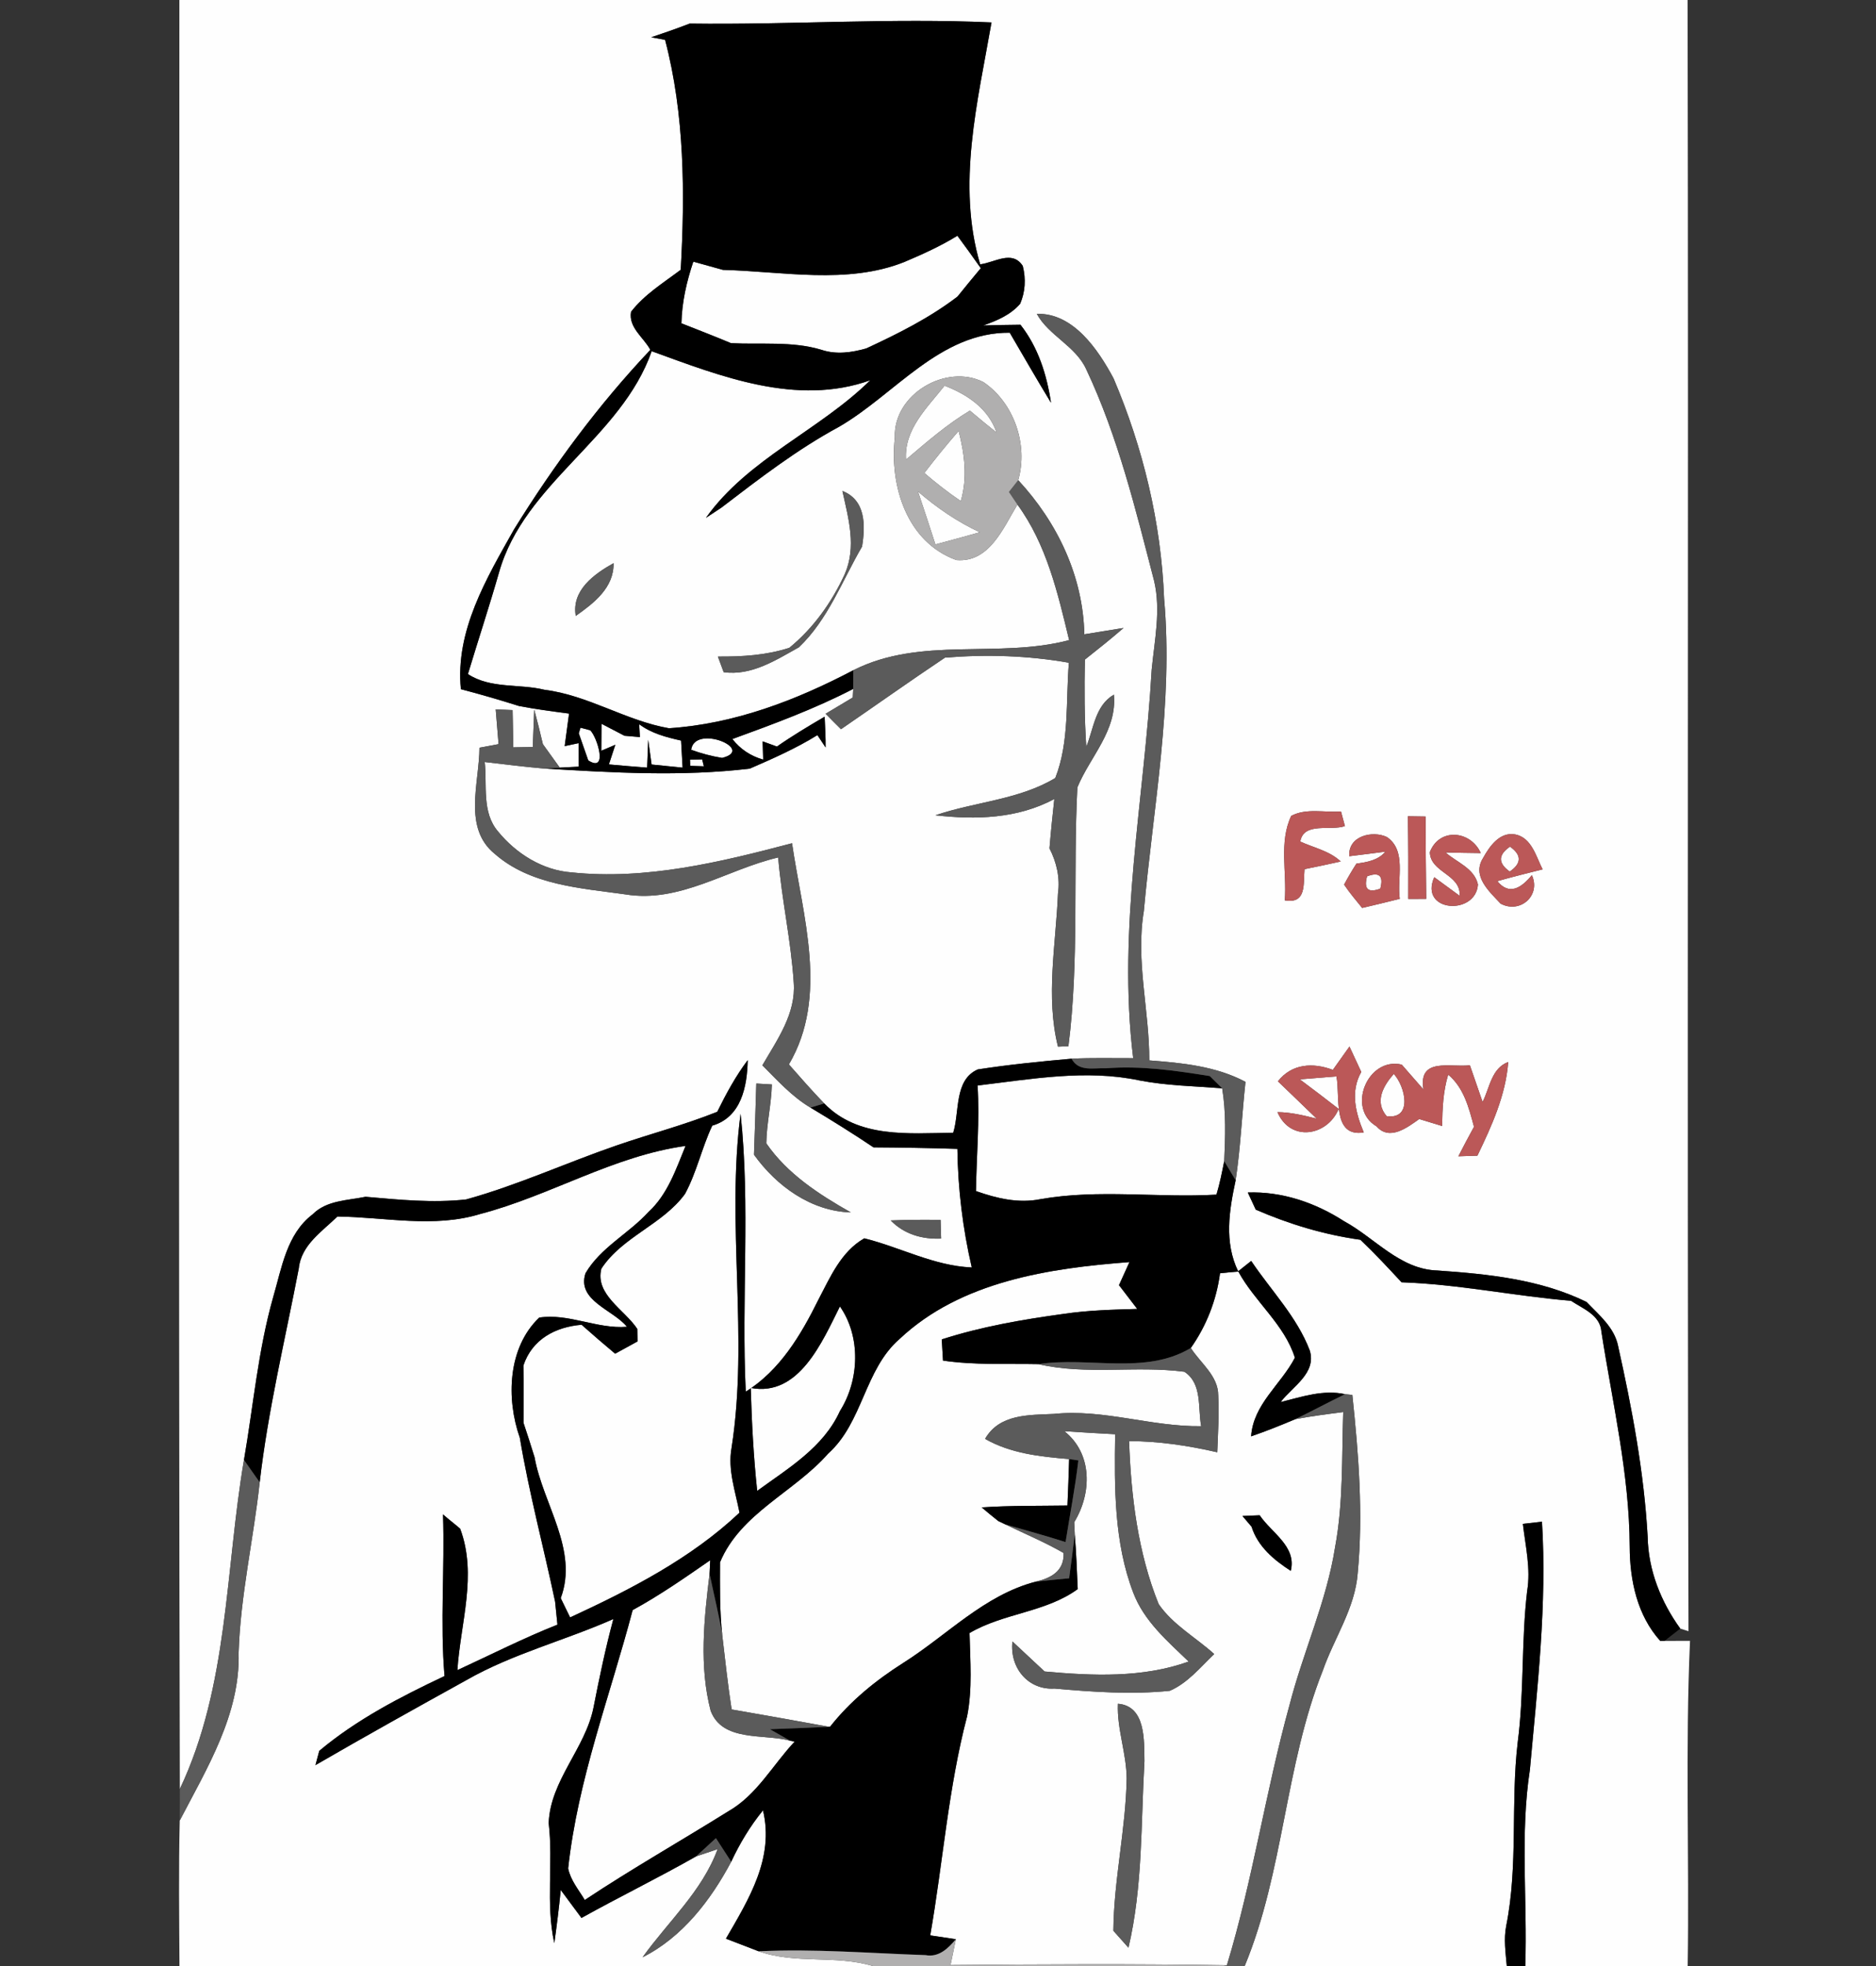 <?xml version="1.0" encoding="UTF-8" ?>
<!DOCTYPE svg PUBLIC "-//W3C//DTD SVG 1.1//EN" "http://www.w3.org/Graphics/SVG/1.1/DTD/svg11.dtd">
<svg width="210pt" height="220pt" viewBox="0 0 210 220" version="1.1" xmlns="http://www.w3.org/2000/svg">
<rect x="0" y="0" width="210" height="220" fill="#333333" stroke="none"/>
<g id="#fefefeff">
<path fill="#fefefe" opacity="1.00" d=" M 20.08 0.00 L 188.91 0.00 C 189.03 60.84 188.84 121.69 189.01 182.53 C 188.78 182.46 188.32 182.31 188.09 182.24 C 185.93 179.25 184.51 175.71 184.44 171.98 C 184.04 164.77 182.70 157.66 181.13 150.62 C 180.71 148.53 178.99 147.15 177.60 145.69 C 172.40 143.15 166.61 142.57 160.92 142.17 C 156.70 142.05 153.92 138.53 150.45 136.65 C 147.24 134.58 143.52 133.31 139.68 133.44 C 139.90 133.92 140.35 134.88 140.57 135.36 C 144.29 136.98 148.24 138.17 152.28 138.73 C 153.88 140.25 155.39 141.87 156.89 143.49 C 163.26 143.70 169.52 145.03 175.86 145.56 C 177.18 146.44 179.13 147.15 179.26 149.01 C 180.50 157.00 182.40 164.95 182.43 173.09 C 182.44 176.84 183.27 180.76 185.85 183.62 L 186.32 183.62 C 187.27 183.62 188.22 183.62 189.18 183.61 C 188.64 195.73 189.11 207.87 188.92 220.00 L 170.74 220.00 C 170.99 212.67 170.14 205.28 171.26 198.01 C 172.09 188.79 173.18 179.56 172.61 170.28 C 172.08 170.34 171.01 170.46 170.47 170.52 C 170.76 173.01 171.37 175.53 170.95 178.05 C 170.28 183.68 170.63 189.37 169.89 194.99 C 169.09 201.80 169.96 208.73 168.61 215.48 C 168.31 216.98 168.54 218.50 168.67 220.00 L 139.33 220.00 C 143.72 209.39 143.83 197.61 148.07 186.95 C 149.34 183.30 151.68 179.99 151.98 176.05 C 152.61 169.40 152.08 162.71 151.38 156.09 C 151.18 156.07 150.77 156.03 150.57 156.01 C 148.11 155.47 145.72 156.31 143.36 156.89 C 144.63 155.18 147.39 153.69 146.62 151.13 C 145.19 147.36 142.28 144.41 140.06 141.10 L 138.60 142.26 C 137.02 139.01 137.59 135.45 138.32 132.07 C 138.87 128.42 139.02 124.72 139.42 121.06 C 136.10 119.30 132.33 118.94 128.65 118.66 C 128.67 113.08 127.11 107.54 128.04 101.96 C 129.09 90.33 131.35 78.71 130.31 66.99 C 129.98 58.51 127.97 50.14 124.65 42.34 C 122.91 39.09 120.13 35.00 116.06 35.12 C 117.40 37.57 120.43 38.72 121.61 41.36 C 125.16 48.89 127.12 57.01 129.20 65.03 C 129.96 68.30 129.24 71.65 128.92 74.93 C 128.10 89.42 125.06 103.85 126.85 118.41 C 124.55 118.42 122.24 118.35 119.95 118.47 C 116.44 118.78 112.93 119.13 109.45 119.67 C 106.78 120.85 107.44 124.43 106.70 126.76 C 101.72 126.81 96.07 127.41 92.26 123.47 C 90.90 122.06 89.61 120.59 88.31 119.11 C 92.79 111.50 89.84 102.47 88.66 94.36 C 80.66 96.47 72.31 98.50 63.96 97.62 C 60.72 97.38 57.76 95.51 55.74 93.03 C 53.91 90.88 54.54 87.86 54.26 85.27 C 56.47 85.52 58.68 85.81 60.91 86.00 C 68.55 86.46 76.31 86.92 83.93 86.01 C 86.51 84.89 89.10 83.75 91.50 82.26 L 92.42 83.64 C 92.43 82.49 92.36 81.35 92.31 80.20 C 90.49 81.26 88.69 82.34 86.97 83.54 C 86.57 83.40 85.77 83.11 85.37 82.96 L 85.43 85.00 C 84.04 84.61 82.88 83.84 81.98 82.70 C 86.56 81.03 91.17 79.34 95.51 77.09 C 95.50 77.33 95.47 77.81 95.46 78.05 C 94.70 78.50 93.18 79.42 92.42 79.87 C 92.99 80.45 93.56 81.03 94.14 81.60 C 98.02 78.94 101.86 76.21 105.78 73.59 C 110.41 73.21 115.07 73.35 119.65 74.16 C 119.30 78.44 119.72 83.02 118.13 87.06 C 114.08 89.50 109.14 89.72 104.71 91.23 C 109.24 91.75 113.91 91.61 118.02 89.41 C 117.82 91.25 117.63 93.09 117.48 94.93 C 118.28 96.50 118.68 98.23 118.43 99.98 C 118.20 105.67 117.03 111.51 118.43 117.12 C 118.72 117.11 119.31 117.08 119.60 117.07 C 120.82 107.51 120.11 97.74 120.60 88.11 C 122.03 84.65 125.06 81.77 124.69 77.73 C 122.59 78.95 122.43 81.52 121.60 83.57 C 121.38 80.32 121.38 77.06 121.44 73.81 C 122.90 72.66 124.36 71.49 125.77 70.27 C 124.67 70.44 122.48 70.80 121.38 70.98 C 121.24 64.46 118.36 58.46 113.98 53.73 C 115.12 49.77 113.51 45.08 110.09 42.76 C 105.90 40.64 99.98 44.13 100.17 48.95 C 99.56 54.35 101.51 60.68 107.06 62.67 C 110.76 62.98 112.31 59.06 113.89 56.46 C 117.15 60.91 118.41 66.36 119.68 71.63 C 111.75 73.73 103.11 71.16 95.52 75.00 C 89.11 78.37 82.17 81.02 74.88 81.49 C 70.09 80.66 65.85 77.80 60.96 77.19 C 58.13 76.49 54.92 77.10 52.38 75.43 C 53.52 71.64 54.77 67.87 55.86 64.06 C 58.70 54.00 69.54 49.04 72.95 39.30 C 80.69 42.11 89.18 45.49 97.42 42.55 C 91.72 48.17 83.73 51.33 79.02 57.95 C 79.45 57.66 80.33 57.09 80.76 56.80 C 85.00 53.56 89.22 50.30 93.92 47.76 C 100.18 44.14 105.19 37.17 113.03 37.23 C 114.56 39.84 116.07 42.48 117.65 45.07 C 117.18 41.93 116.21 38.85 114.23 36.34 C 112.83 36.35 111.44 36.38 110.06 36.42 C 111.58 35.89 113.11 35.25 114.20 33.99 C 114.76 32.66 114.86 31.25 114.49 29.76 C 113.31 27.93 111.33 29.39 109.72 29.58 C 107.07 20.65 109.44 11.41 110.99 2.51 C 99.73 2.00 88.46 2.79 77.20 2.64 C 75.78 3.19 74.34 3.69 72.90 4.17 C 73.29 4.24 74.06 4.39 74.45 4.46 C 76.64 12.79 76.68 21.62 76.20 30.19 C 74.26 31.65 72.14 32.95 70.64 34.89 C 70.33 36.66 72.07 37.77 72.80 39.15 C 67.01 45.27 61.98 52.08 57.54 59.24 C 54.46 64.72 50.95 70.57 51.59 77.12 C 53.77 77.69 55.94 78.32 58.09 79.00 C 59.94 79.36 61.82 79.60 63.70 79.85 C 63.54 81.06 63.37 82.27 63.21 83.49 L 64.77 83.16 L 64.78 85.79 C 64.25 85.82 63.19 85.87 62.66 85.90 C 62.19 85.24 61.24 83.93 60.77 83.27 C 60.47 81.97 60.14 80.68 59.80 79.39 C 59.76 80.44 59.68 82.54 59.64 83.59 L 57.46 83.63 C 57.43 82.24 57.41 80.85 57.38 79.46 L 55.49 79.38 C 55.57 80.35 55.73 82.30 55.81 83.27 C 55.27 83.37 54.20 83.57 53.67 83.67 C 53.66 87.61 51.78 92.66 55.41 95.57 C 59.39 99.05 65.00 99.38 70.00 100.08 C 76.12 101.09 81.39 97.28 87.11 95.95 C 87.50 100.64 88.55 105.25 88.85 109.95 C 89.12 113.42 86.99 116.36 85.34 119.21 C 87.03 120.90 88.65 122.71 90.72 123.94 C 93.11 125.37 95.47 126.84 97.78 128.39 C 100.91 128.41 104.04 128.46 107.17 128.56 C 107.23 133.03 107.77 137.48 108.78 141.83 C 104.54 141.65 100.79 139.57 96.75 138.57 C 94.15 140.05 92.94 142.91 91.61 145.44 C 89.66 149.38 87.31 153.34 83.48 155.73 C 82.98 145.37 84.01 134.96 82.90 124.63 C 81.28 137.05 83.83 149.62 81.89 162.02 C 81.45 164.48 82.32 166.88 82.78 169.27 C 77.33 174.41 70.57 177.87 63.82 180.99 C 63.47 180.27 63.11 179.55 62.77 178.83 C 64.78 173.44 60.77 168.30 59.84 163.07 C 59.44 161.78 59.03 160.49 58.60 159.21 C 58.59 157.07 58.62 154.93 58.59 152.80 C 59.57 149.87 62.15 148.49 65.10 148.24 C 66.34 149.34 67.59 150.42 68.86 151.48 C 69.69 151.02 70.52 150.57 71.36 150.11 C 71.35 149.76 71.34 149.06 71.34 148.71 C 69.93 146.56 66.57 144.86 67.32 141.96 C 69.68 138.37 74.17 137.04 76.68 133.60 C 77.99 131.18 78.56 128.44 79.73 125.96 C 82.98 125.02 83.64 121.58 83.70 118.63 C 82.35 120.42 81.28 122.40 80.29 124.41 C 76.60 125.89 72.74 126.89 68.98 128.19 C 63.36 130.13 57.92 132.63 52.17 134.22 C 48.43 134.63 44.65 134.25 40.92 133.92 C 38.88 134.34 36.55 134.31 34.99 135.89 C 32.09 138.09 31.54 141.88 30.58 145.15 C 28.89 151.11 28.36 157.29 27.31 163.37 C 25.21 175.67 25.59 188.68 20.13 200.19 C 19.97 133.46 20.08 66.73 20.08 0.00 M 94.30 54.94 C 94.98 58.03 95.90 61.19 94.56 64.25 C 93.10 67.41 91.07 70.27 88.36 72.49 C 85.77 73.33 83.06 73.49 80.36 73.47 C 80.52 73.91 80.84 74.78 81.01 75.22 C 84.12 75.64 86.83 73.88 89.43 72.43 C 92.70 69.32 94.27 64.98 96.50 61.16 C 96.88 58.79 96.92 55.96 94.30 54.94 M 64.45 68.92 C 66.47 67.50 68.74 65.76 68.68 63.02 C 66.50 64.24 63.96 66.06 64.45 68.92 M 144.54 91.30 C 143.15 94.21 144.07 97.63 143.82 100.75 C 146.29 101.18 145.88 98.89 146.03 97.26 C 147.38 96.99 148.73 96.70 150.08 96.40 C 148.82 95.21 147.07 94.87 145.55 94.17 C 145.94 91.93 148.94 93.01 150.55 92.44 C 150.44 92.03 150.22 91.21 150.11 90.80 C 148.27 90.95 146.21 90.40 144.54 91.30 M 157.60 91.34 C 157.65 94.42 157.66 97.51 157.64 100.59 L 159.65 100.58 C 159.61 97.51 159.59 94.44 159.58 91.37 L 157.60 91.34 M 151.04 95.81 C 152.06 95.69 154.08 95.43 155.09 95.30 C 154.26 96.27 153.04 96.48 151.84 96.64 C 151.35 97.40 150.88 98.19 150.46 98.99 C 151.07 99.91 151.79 100.74 152.48 101.60 C 153.89 101.27 155.29 100.93 156.69 100.58 C 156.36 98.30 157.48 95.20 155.26 93.67 C 153.67 92.90 150.88 93.52 151.04 95.81 M 166.00 96.04 C 164.75 98.06 166.73 99.77 167.98 101.12 C 170.16 102.28 172.51 100.22 171.48 97.93 C 170.30 99.36 168.95 100.24 167.61 98.60 C 169.29 98.13 170.99 97.70 172.68 97.28 C 171.94 95.84 171.46 93.73 169.60 93.37 C 167.85 93.07 166.73 94.73 166.00 96.04 M 160.06 95.35 C 160.09 97.65 163.57 97.83 163.39 100.24 C 162.68 99.72 161.26 98.68 160.55 98.16 C 158.82 102.08 165.21 102.49 165.44 98.97 C 165.03 97.15 163.07 96.50 161.81 95.39 C 163.13 95.42 164.44 95.45 165.76 95.46 C 164.62 92.92 161.12 92.60 160.06 95.35 M 149.20 119.72 C 146.98 118.88 144.61 119.01 143.05 121.00 C 144.49 122.40 145.95 123.77 147.39 125.18 C 145.95 124.82 144.50 124.46 143.00 124.45 C 144.46 127.84 148.58 127.13 149.85 124.09 C 148.41 122.97 146.96 121.87 145.50 120.78 C 146.53 120.70 148.57 120.53 149.60 120.45 C 150.05 122.60 149.07 127.30 152.66 126.72 C 151.74 124.52 151.13 122.16 152.38 119.95 C 152.05 119.24 151.39 117.82 151.06 117.11 C 150.59 117.76 149.66 119.06 149.20 119.72 M 154.09 126.04 C 155.55 127.70 157.53 126.17 158.87 125.22 C 159.73 125.48 160.58 125.74 161.43 126.00 C 161.46 124.06 161.54 122.12 162.11 120.25 C 163.87 121.72 164.43 123.97 165.00 126.09 C 164.40 127.18 163.82 128.28 163.25 129.39 C 163.78 129.38 164.85 129.34 165.38 129.32 C 166.98 126.00 168.55 122.56 168.83 118.84 C 166.94 119.54 166.76 121.75 165.96 123.31 C 165.61 122.28 164.89 120.23 164.54 119.20 C 162.42 119.49 158.73 118.25 159.34 121.91 C 158.73 121.21 157.52 119.82 156.91 119.13 C 153.10 118.24 150.69 124.04 154.09 126.04 M 84.66 121.25 C 84.59 123.90 84.49 126.56 84.40 129.21 C 86.93 132.73 90.79 135.53 95.24 135.67 C 91.69 133.66 88.13 131.36 85.78 127.94 C 85.81 125.73 86.35 123.56 86.40 121.35 C 85.97 121.33 85.09 121.27 84.66 121.25 M 99.71 136.57 C 101.22 138.12 103.23 138.69 105.35 138.60 C 105.34 138.08 105.31 137.03 105.29 136.51 C 103.43 136.48 101.57 136.49 99.71 136.57 Z" />
<path fill="#fefefe" opacity="1.00" d=" M 101.20 29.33 C 103.25 28.46 105.28 27.55 107.17 26.38 C 108.06 27.58 108.93 28.79 109.79 30.01 C 108.91 31.06 108.04 32.12 107.18 33.19 C 104.05 35.58 100.53 37.34 96.97 38.99 C 95.34 39.45 93.62 39.70 91.97 39.15 C 88.68 38.15 85.21 38.58 81.83 38.40 C 79.99 37.63 78.13 36.91 76.28 36.18 C 76.33 33.82 76.86 31.51 77.61 29.28 C 78.44 29.51 80.10 29.97 80.93 30.20 C 87.63 30.37 94.80 31.86 101.20 29.33 Z" />
<path fill="#fefefe" opacity="1.00" d=" M 101.42 51.43 C 101.18 48.03 103.81 45.61 105.73 43.16 C 108.28 44.13 110.64 45.72 111.56 48.41 C 110.55 47.60 109.55 46.78 108.57 45.95 C 105.98 47.50 103.71 49.49 101.42 51.43 Z" />
<path fill="#fefefe" opacity="1.00" d=" M 103.47 52.93 C 104.70 51.32 105.98 49.75 107.31 48.22 C 107.97 50.79 108.32 53.47 107.55 56.07 C 106.13 55.11 104.78 54.05 103.47 52.93 Z" />
<path fill="#fefefe" opacity="1.00" d=" M 102.76 55.00 C 104.86 56.81 107.16 58.39 109.68 59.56 C 108.03 60.03 106.37 60.48 104.71 60.92 C 104.07 58.94 103.42 56.97 102.76 55.00 Z" />
<path fill="#fefefe" opacity="1.00" d=" M 64.98 81.43 C 65.25 81.51 65.80 81.65 66.07 81.72 C 66.87 82.49 68.09 86.53 65.85 85.09 C 65.58 84.33 65.05 82.82 64.79 82.06 L 64.98 81.43 Z" />
<path fill="#fefefe" opacity="1.00" d=" M 67.33 80.99 C 67.97 81.33 69.26 82.00 69.90 82.33 L 71.63 82.48 L 71.55 81.04 C 72.93 82.07 74.58 82.50 76.24 82.87 C 76.28 83.63 76.37 85.14 76.41 85.90 C 75.54 85.82 73.81 85.64 72.94 85.55 L 72.56 82.78 C 72.53 83.56 72.47 85.12 72.44 85.90 C 71.01 85.79 69.59 85.67 68.16 85.54 C 68.34 84.99 68.70 83.89 68.88 83.34 L 67.31 84.01 L 67.33 80.99 Z" />
<path fill="#fefefe" opacity="1.00" d=" M 77.37 83.90 C 77.77 80.98 84.65 83.87 80.83 84.81 C 79.65 84.62 78.49 84.31 77.37 83.90 Z" />
<path fill="#fefefe" opacity="1.00" d=" M 77.24 85.01 C 77.58 85.00 78.26 84.98 78.60 84.98 L 78.79 85.75 C 78.41 85.74 77.64 85.71 77.26 85.70 L 77.24 85.01 Z" />
<path fill="#fefefe" opacity="1.00" d=" M 169.00 97.53 C 167.68 96.59 167.69 95.66 169.03 94.74 C 170.35 95.68 170.34 96.61 169.00 97.53 Z" />
<path fill="#fefefe" opacity="1.00" d=" M 153.03 98.06 C 154.40 97.54 154.89 98.00 154.51 99.44 C 153.14 99.95 152.64 99.49 153.03 98.06 Z" />
<path fill="#fefefe" opacity="1.00" d=" M 109.43 121.47 C 115.42 120.76 121.55 119.63 127.55 120.90 C 130.60 121.49 133.71 121.54 136.81 121.78 C 137.26 124.47 137.16 127.21 137.04 129.93 C 136.79 131.19 136.54 132.45 136.17 133.68 C 129.62 134.06 123.01 133.04 116.50 134.18 C 114.03 134.69 111.57 134.10 109.25 133.28 C 109.31 129.34 109.67 125.41 109.43 121.47 Z" />
<path fill="#fefefe" opacity="1.00" d=" M 155.22 124.90 C 153.84 123.28 154.83 121.52 156.02 120.17 C 157.31 121.56 158.18 125.30 155.22 124.90 Z" />
<path fill="#fefefe" opacity="1.00" d=" M 53.78 135.84 C 61.61 133.79 68.65 129.35 76.74 128.23 C 75.67 130.84 74.73 133.66 72.59 135.62 C 70.38 138.04 67.21 139.61 65.54 142.48 C 64.54 145.55 68.66 146.57 70.18 148.47 C 66.85 148.74 63.65 146.93 60.36 147.44 C 56.83 150.80 56.65 156.52 58.19 160.89 C 59.22 167.06 60.85 173.11 62.14 179.23 C 62.21 179.87 62.33 181.15 62.40 181.80 C 58.59 183.31 54.93 185.17 51.20 186.89 C 51.54 181.63 53.45 176.23 51.51 171.06 C 50.88 170.51 50.21 170.02 49.59 169.46 C 49.80 175.48 49.25 181.53 49.76 187.55 C 44.83 189.88 39.94 192.40 35.74 195.92 C 35.63 196.32 35.41 197.12 35.31 197.52 C 40.90 194.28 46.54 191.14 52.20 188.01 C 57.38 185.05 63.22 183.58 68.66 181.17 C 67.78 184.44 67.09 187.75 66.44 191.06 C 65.53 195.64 61.60 199.23 61.42 204.00 C 61.95 208.47 61.07 213.01 62.05 217.44 C 62.33 215.46 62.57 213.48 62.77 211.49 C 63.35 212.28 64.51 213.84 65.09 214.62 C 69.33 212.26 73.70 210.13 77.92 207.73 L 80.33 206.92 C 78.59 211.65 74.79 215.02 71.93 219.02 C 76.38 216.78 79.55 212.65 81.85 208.33 C 82.81 206.28 83.98 204.33 85.41 202.58 C 86.69 207.93 83.81 212.54 81.26 216.94 C 82.48 217.41 83.71 217.88 84.93 218.35 C 89.05 219.81 93.54 218.74 97.71 220.00 L 20.09 220.00 C 20.06 214.57 19.99 209.15 20.12 203.72 C 23.17 197.86 26.89 191.83 26.71 184.98 C 26.91 178.55 28.38 172.25 29.07 165.87 C 30.00 157.80 31.92 149.89 33.45 141.92 C 33.71 139.32 36.06 137.80 37.77 136.13 C 43.10 136.19 48.56 137.45 53.78 135.84 Z" />
<path fill="#fefefe" opacity="1.00" d=" M 100.71 149.82 C 107.56 143.38 117.43 141.91 126.43 141.23 C 126.04 142.09 125.65 142.95 125.26 143.81 C 125.94 144.69 126.62 145.58 127.30 146.47 C 124.54 146.55 121.77 146.62 119.03 147.03 C 114.44 147.66 109.85 148.45 105.42 149.88 C 105.47 150.67 105.51 151.46 105.56 152.25 C 109.10 152.77 112.67 152.58 116.24 152.65 C 121.62 153.90 127.16 152.79 132.58 153.50 C 134.61 154.83 134.07 157.54 134.46 159.59 C 128.90 159.67 123.53 157.64 117.96 158.22 C 115.17 158.35 111.88 158.21 110.27 161.01 C 113.14 162.65 116.44 163.00 119.68 163.27 C 119.63 165.00 119.57 166.73 119.49 168.47 C 116.29 168.52 113.08 168.46 109.89 168.68 C 110.49 169.19 111.11 169.70 111.74 170.20 C 111.95 170.30 112.37 170.50 112.58 170.60 C 114.75 171.65 116.98 172.58 119.06 173.78 C 119.14 175.81 117.65 176.59 115.94 176.99 C 110.17 178.49 106.01 182.99 101.11 186.08 C 98.02 188.04 95.18 190.35 92.91 193.23 L 92.79 193.23 C 89.16 192.56 85.53 191.92 81.90 191.29 C 81.47 188.53 81.18 185.76 80.85 182.99 C 80.55 180.28 80.59 177.54 80.60 174.82 C 82.89 169.32 88.92 166.97 92.70 162.66 C 96.61 159.17 96.75 153.25 100.71 149.82 Z" />
<path fill="#fefefe" opacity="1.00" d=" M 136.57 142.48 C 137.25 142.40 137.93 142.34 138.62 142.29 C 140.46 145.67 143.79 148.22 144.95 151.93 C 143.39 154.93 140.29 157.13 140.05 160.73 C 141.73 160.15 143.38 159.49 145.01 158.80 C 146.78 158.47 148.57 158.24 150.36 158.01 C 150.19 163.05 150.38 168.14 149.45 173.13 C 148.49 179.23 145.86 184.88 144.34 190.83 C 141.68 200.46 140.24 210.35 137.34 219.91 C 127.02 219.74 116.71 219.79 106.40 219.89 C 106.55 219.17 106.85 217.73 107.00 217.00 C 106.28 216.90 104.84 216.68 104.13 216.57 C 105.56 208.40 106.15 200.08 108.26 192.05 C 108.87 188.98 108.60 185.84 108.53 182.74 C 112.33 180.50 117.07 180.43 120.64 177.82 C 120.55 175.78 120.48 173.75 120.31 171.72 C 120.29 171.37 120.26 170.68 120.25 170.33 C 122.23 167.09 122.31 162.66 119.14 160.15 C 121.03 160.28 122.93 160.39 124.83 160.49 C 124.74 166.44 124.70 172.60 126.86 178.23 C 128.06 181.40 130.69 183.65 133.06 185.93 C 127.90 187.78 122.30 187.53 116.93 187.04 C 116.03 186.20 114.23 184.52 113.33 183.68 C 113.01 186.73 115.18 189.14 118.04 188.95 C 122.32 189.33 126.67 189.64 130.95 189.20 C 132.96 188.33 134.37 186.56 135.92 185.09 C 133.86 183.23 131.29 181.82 129.70 179.50 C 127.37 173.72 126.61 167.44 126.39 161.26 C 129.72 161.27 133.01 161.76 136.26 162.51 C 136.34 160.39 136.48 158.27 136.37 156.15 C 136.37 153.95 134.39 152.55 133.30 150.84 C 135.05 148.36 136.17 145.49 136.57 142.48 M 139.08 169.64 C 139.33 169.94 139.85 170.54 140.10 170.84 C 140.80 173.06 142.61 174.57 144.49 175.78 C 145.17 173.04 142.32 171.52 141.01 169.56 C 140.53 169.58 139.56 169.62 139.08 169.64 M 125.14 190.65 C 125.02 193.47 126.10 196.19 126.12 199.02 C 126.02 204.72 124.68 210.34 124.63 216.05 C 125.05 216.53 125.90 217.47 126.32 217.95 C 127.93 211.11 127.71 204.04 128.11 197.08 C 128.07 194.78 128.27 190.90 125.14 190.65 Z" />
<path fill="#fefefe" opacity="1.00" d=" M 94.02 146.19 C 96.39 149.58 96.20 154.45 94.02 157.90 C 92.18 161.97 88.22 164.31 84.76 166.83 C 84.35 163.00 84.15 159.15 84.04 155.31 C 89.44 156.34 92.05 150.12 94.02 146.19 Z" />
<path fill="#fefefe" opacity="1.00" d=" M 70.82 180.17 C 73.85 178.52 76.67 176.55 79.50 174.59 L 79.43 176.11 C 78.81 181.16 78.25 186.44 79.55 191.43 C 80.87 194.95 85.48 193.99 88.43 194.78 L 88.95 194.89 C 86.49 197.51 84.72 200.87 81.52 202.69 C 76.18 206.02 70.70 209.13 65.46 212.61 C 64.78 211.47 63.87 210.41 63.60 209.08 C 64.67 199.15 68.29 189.77 70.82 180.17 Z" />
</g>
<g id="#000000ff">
<path fill="#000000" opacity="1.00" d=" M 72.90 4.17 C 74.34 3.69 75.78 3.19 77.20 2.64 C 88.46 2.79 99.73 2.00 110.99 2.51 C 109.44 11.41 107.07 20.65 109.72 29.58 C 111.33 29.39 113.31 27.93 114.49 29.76 C 114.86 31.25 114.76 32.66 114.20 33.99 C 113.11 35.25 111.58 35.89 110.06 36.42 C 111.44 36.38 112.83 36.35 114.23 36.34 C 116.21 38.85 117.18 41.93 117.65 45.07 C 116.07 42.48 114.56 39.84 113.03 37.23 C 105.19 37.17 100.18 44.14 93.92 47.76 C 89.22 50.30 85.00 53.56 80.76 56.80 C 80.33 57.09 79.45 57.66 79.02 57.95 C 83.73 51.33 91.72 48.17 97.42 42.55 C 89.18 45.49 80.69 42.11 72.95 39.30 C 69.54 49.04 58.70 54.00 55.86 64.06 C 54.77 67.87 53.52 71.64 52.38 75.43 C 54.92 77.10 58.13 76.49 60.96 77.19 C 65.85 77.80 70.09 80.66 74.88 81.49 C 82.17 81.02 89.11 78.37 95.52 75.00 C 95.52 75.52 95.51 76.57 95.51 77.09 C 91.17 79.34 86.56 81.03 81.98 82.70 C 82.88 83.84 84.04 84.61 85.43 85.00 L 85.37 82.96 C 85.77 83.11 86.57 83.40 86.97 83.54 C 88.69 82.34 90.49 81.26 92.31 80.20 C 92.36 81.35 92.43 82.49 92.42 83.64 L 91.50 82.26 C 89.10 83.75 86.51 84.89 83.93 86.01 C 76.31 86.92 68.55 86.46 60.91 86.00 C 61.35 85.97 62.22 85.92 62.66 85.90 C 63.19 85.87 64.25 85.82 64.78 85.79 L 64.77 83.16 L 63.21 83.49 C 63.37 82.27 63.54 81.06 63.70 79.85 C 61.82 79.60 59.94 79.36 58.09 79.00 C 55.94 78.32 53.77 77.69 51.59 77.12 C 50.95 70.57 54.46 64.72 57.54 59.24 C 61.98 52.08 67.01 45.27 72.80 39.15 C 72.07 37.77 70.33 36.66 70.64 34.89 C 72.14 32.95 74.26 31.65 76.20 30.19 C 76.68 21.62 76.64 12.79 74.45 4.46 C 74.06 4.39 73.29 4.24 72.90 4.17 M 101.20 29.33 C 94.80 31.86 87.63 30.37 80.93 30.20 C 80.10 29.97 78.44 29.51 77.61 29.28 C 76.86 31.51 76.33 33.82 76.28 36.18 C 78.13 36.91 79.99 37.63 81.83 38.40 C 85.21 38.58 88.68 38.15 91.97 39.15 C 93.62 39.70 95.34 39.45 96.97 38.99 C 100.53 37.34 104.05 35.58 107.18 33.19 C 108.04 32.12 108.91 31.06 109.79 30.01 C 108.93 28.79 108.06 27.58 107.17 26.38 C 105.28 27.55 103.25 28.46 101.20 29.33 M 64.98 81.43 L 64.79 82.06 C 65.05 82.82 65.58 84.33 65.85 85.09 C 68.09 86.53 66.87 82.49 66.07 81.72 C 65.80 81.65 65.25 81.51 64.98 81.43 M 67.33 80.99 L 67.31 84.01 L 68.88 83.34 C 68.70 83.89 68.34 84.99 68.16 85.54 C 69.59 85.67 71.01 85.79 72.44 85.90 C 72.47 85.12 72.53 83.56 72.56 82.78 L 72.94 85.55 C 73.81 85.64 75.54 85.82 76.41 85.90 C 76.37 85.14 76.28 83.63 76.24 82.87 C 74.58 82.50 72.93 82.07 71.55 81.04 L 71.63 82.48 L 69.90 82.33 C 69.26 82.00 67.97 81.33 67.33 80.99 M 77.37 83.90 C 78.49 84.31 79.65 84.62 80.83 84.81 C 84.65 83.87 77.77 80.98 77.37 83.90 M 77.24 85.01 L 77.26 85.70 C 77.64 85.71 78.41 85.74 78.79 85.75 L 78.60 84.98 C 78.26 84.98 77.58 85.00 77.24 85.01 Z" />
<path fill="#000000" opacity="1.00" d=" M 109.45 119.67 C 112.93 119.13 116.44 118.78 119.95 118.47 C 120.76 119.98 122.47 119.47 123.81 119.54 C 127.71 119.23 131.59 119.80 135.42 120.41 C 135.77 120.75 136.46 121.44 136.81 121.78 C 133.71 121.54 130.60 121.49 127.55 120.90 C 121.55 119.63 115.42 120.76 109.43 121.47 C 109.67 125.41 109.31 129.34 109.25 133.28 C 111.57 134.10 114.03 134.69 116.50 134.18 C 123.01 133.04 129.62 134.06 136.17 133.68 C 136.54 132.45 136.79 131.19 137.04 129.93 C 137.36 130.46 138.00 131.53 138.32 132.07 C 137.59 135.45 137.02 139.01 138.60 142.26 L 140.06 141.10 C 142.28 144.41 145.19 147.36 146.62 151.13 C 147.39 153.69 144.63 155.18 143.36 156.89 C 145.72 156.31 148.11 155.47 150.57 156.01 C 148.70 156.91 146.88 157.90 145.01 158.80 C 143.38 159.49 141.73 160.15 140.05 160.73 C 140.29 157.13 143.39 154.93 144.95 151.93 C 143.79 148.22 140.46 145.67 138.62 142.29 C 137.93 142.34 137.25 142.40 136.57 142.48 C 136.17 145.49 135.05 148.36 133.30 150.84 C 128.21 153.90 121.87 151.78 116.24 152.65 C 112.67 152.58 109.10 152.77 105.56 152.25 C 105.51 151.46 105.47 150.67 105.42 149.88 C 109.85 148.45 114.44 147.66 119.03 147.03 C 121.77 146.62 124.54 146.55 127.30 146.47 C 126.62 145.58 125.94 144.69 125.26 143.81 C 125.65 142.95 126.04 142.09 126.43 141.23 C 117.43 141.91 107.56 143.38 100.71 149.82 C 96.75 153.25 96.61 159.17 92.70 162.66 C 88.92 166.97 82.89 169.32 80.60 174.82 C 80.59 177.54 80.55 180.28 80.85 182.99 C 80.48 180.68 79.90 178.40 79.43 176.11 L 79.50 174.59 C 76.67 176.55 73.85 178.52 70.82 180.17 C 68.29 189.77 64.67 199.15 63.60 209.08 C 63.87 210.41 64.78 211.47 65.46 212.61 C 70.70 209.13 76.18 206.02 81.52 202.69 C 84.72 200.87 86.49 197.51 88.95 194.89 L 88.43 194.78 L 86.18 193.50 C 88.38 193.41 90.59 193.34 92.79 193.23 L 92.91 193.23 C 95.18 190.35 98.02 188.04 101.11 186.08 C 106.01 182.99 110.17 178.49 115.94 176.99 C 117.19 176.85 118.43 176.72 119.68 176.61 C 119.90 174.98 120.11 173.35 120.31 171.72 C 120.48 173.75 120.55 175.78 120.64 177.82 C 117.07 180.43 112.33 180.50 108.53 182.74 C 108.60 185.84 108.87 188.98 108.26 192.05 C 106.15 200.08 105.56 208.40 104.13 216.57 C 104.84 216.68 106.28 216.90 107.00 217.00 C 106.13 218.03 105.08 219.06 103.61 218.78 C 97.38 218.57 91.16 218.05 84.93 218.35 C 83.71 217.88 82.48 217.41 81.26 216.94 C 83.81 212.54 86.69 207.93 85.41 202.58 C 83.98 204.33 82.81 206.28 81.85 208.33 C 81.28 207.45 80.71 206.57 80.14 205.69 C 79.41 206.37 78.67 207.05 77.92 207.73 C 73.70 210.13 69.33 212.26 65.09 214.62 C 64.51 213.84 63.35 212.28 62.77 211.49 C 62.57 213.48 62.33 215.46 62.05 217.44 C 61.07 213.01 61.95 208.47 61.42 204.00 C 61.60 199.23 65.53 195.64 66.44 191.06 C 67.09 187.75 67.78 184.44 68.66 181.17 C 63.22 183.58 57.38 185.05 52.20 188.01 C 46.54 191.14 40.90 194.28 35.31 197.52 C 35.41 197.12 35.63 196.32 35.74 195.92 C 39.94 192.40 44.83 189.88 49.76 187.55 C 49.25 181.53 49.80 175.48 49.59 169.46 C 50.21 170.02 50.88 170.51 51.51 171.06 C 53.45 176.23 51.54 181.63 51.20 186.89 C 54.93 185.17 58.59 183.31 62.40 181.80 C 62.33 181.15 62.21 179.87 62.14 179.23 C 60.85 173.11 59.22 167.06 58.19 160.89 C 56.65 156.52 56.83 150.80 60.36 147.44 C 63.65 146.93 66.85 148.74 70.18 148.47 C 68.66 146.57 64.54 145.55 65.54 142.48 C 67.21 139.61 70.38 138.04 72.59 135.62 C 74.73 133.66 75.67 130.84 76.74 128.23 C 68.65 129.35 61.61 133.79 53.78 135.84 C 48.56 137.45 43.10 136.19 37.77 136.13 C 36.06 137.80 33.71 139.32 33.45 141.92 C 31.92 149.89 30.00 157.80 29.07 165.87 C 28.49 165.04 27.90 164.20 27.31 163.37 C 28.36 157.29 28.89 151.11 30.58 145.15 C 31.54 141.88 32.09 138.09 34.99 135.89 C 36.55 134.31 38.88 134.34 40.92 133.92 C 44.65 134.25 48.43 134.63 52.17 134.22 C 57.92 132.63 63.36 130.13 68.98 128.19 C 72.74 126.89 76.60 125.89 80.29 124.41 C 81.28 122.40 82.35 120.42 83.70 118.63 C 83.64 121.58 82.98 125.02 79.73 125.96 C 78.56 128.44 77.99 131.18 76.68 133.60 C 74.17 137.04 69.68 138.37 67.32 141.96 C 66.57 144.86 69.93 146.56 71.34 148.71 C 71.34 149.06 71.35 149.76 71.36 150.11 C 70.52 150.57 69.69 151.02 68.86 151.48 C 67.59 150.42 66.34 149.34 65.10 148.24 C 62.15 148.49 59.57 149.87 58.59 152.80 C 58.62 154.93 58.59 157.07 58.60 159.21 C 59.03 160.49 59.44 161.78 59.84 163.07 C 60.77 168.30 64.78 173.44 62.77 178.83 C 63.11 179.55 63.47 180.27 63.82 180.99 C 70.57 177.87 77.33 174.41 82.78 169.27 C 82.32 166.88 81.45 164.48 81.89 162.02 C 83.83 149.62 81.28 137.05 82.90 124.63 C 84.01 134.96 82.98 145.37 83.48 155.73 C 87.31 153.34 89.66 149.38 91.61 145.44 C 92.94 142.91 94.15 140.05 96.75 138.57 C 100.79 139.57 104.54 141.65 108.78 141.83 C 107.77 137.48 107.23 133.03 107.17 128.56 C 104.04 128.46 100.91 128.41 97.78 128.39 C 95.47 126.84 93.11 125.37 90.72 123.94 C 91.11 123.82 91.88 123.59 92.26 123.47 C 96.07 127.41 101.72 126.81 106.70 126.76 C 107.44 124.43 106.78 120.85 109.45 119.67 M 94.02 146.19 C 92.05 150.12 89.44 156.34 84.04 155.31 C 84.15 159.15 84.35 163.00 84.76 166.83 C 88.22 164.31 92.18 161.97 94.02 157.90 C 96.20 154.45 96.39 149.58 94.02 146.19 Z" />
<path fill="#000000" opacity="1.00" d=" M 139.68 133.44 C 143.52 133.31 147.24 134.58 150.45 136.65 C 153.92 138.53 156.70 142.05 160.92 142.17 C 166.61 142.57 172.40 143.15 177.60 145.69 C 178.99 147.15 180.71 148.53 181.13 150.62 C 182.70 157.66 184.04 164.77 184.44 171.98 C 184.51 175.71 185.93 179.25 188.09 182.24 C 187.50 182.70 186.91 183.16 186.32 183.62 L 185.85 183.62 C 183.27 180.76 182.44 176.84 182.43 173.09 C 182.40 164.95 180.50 157.00 179.26 149.01 C 179.13 147.15 177.18 146.44 175.86 145.56 C 169.52 145.03 163.26 143.70 156.89 143.49 C 155.39 141.87 153.88 140.25 152.28 138.73 C 148.24 138.17 144.29 136.98 140.57 135.36 C 140.35 134.88 139.90 133.92 139.68 133.44 Z" />
<path fill="#000000" opacity="1.00" d=" M 119.68 163.27 C 119.94 163.31 120.45 163.38 120.71 163.42 C 120.36 166.48 119.76 169.51 119.28 172.56 C 117.06 171.85 114.82 171.24 112.58 170.60 C 112.37 170.50 111.95 170.30 111.74 170.20 C 111.11 169.70 110.49 169.19 109.89 168.68 C 113.08 168.46 116.29 168.52 119.49 168.47 C 119.57 166.73 119.63 165.00 119.68 163.27 Z" />
<path fill="#000000" opacity="1.00" d=" M 139.08 169.64 C 139.56 169.62 140.53 169.58 141.01 169.56 C 142.32 171.52 145.17 173.04 144.49 175.78 C 142.61 174.57 140.80 173.06 140.10 170.84 C 139.85 170.54 139.33 169.94 139.08 169.64 Z" />
<path fill="#000000" opacity="1.00" d=" M 170.47 170.52 C 171.01 170.46 172.08 170.34 172.61 170.28 C 173.18 179.56 172.09 188.79 171.26 198.01 C 170.14 205.28 170.99 212.67 170.74 220.00 L 168.67 220.00 C 168.54 218.50 168.31 216.98 168.61 215.48 C 169.96 208.73 169.09 201.80 169.89 194.99 C 170.63 189.37 170.28 183.68 170.95 178.05 C 171.37 175.53 170.76 173.01 170.47 170.52 Z" />
</g>
<g id="#5b5b5bff">
<path fill="#5b5b5b" opacity="1.00" d=" M 116.06 35.12 C 120.13 35.00 122.91 39.09 124.65 42.34 C 127.97 50.14 129.98 58.51 130.31 66.99 C 131.35 78.71 129.09 90.33 128.04 101.96 C 127.11 107.54 128.67 113.08 128.65 118.66 C 132.33 118.94 136.10 119.30 139.42 121.06 C 139.02 124.72 138.87 128.42 138.32 132.07 C 138.00 131.53 137.36 130.46 137.04 129.93 C 137.16 127.21 137.26 124.47 136.81 121.78 C 136.46 121.44 135.77 120.75 135.42 120.41 C 131.59 119.80 127.71 119.23 123.81 119.54 C 122.47 119.47 120.76 119.98 119.95 118.47 C 122.24 118.35 124.55 118.42 126.85 118.41 C 125.06 103.85 128.10 89.42 128.92 74.93 C 129.24 71.65 129.96 68.30 129.20 65.03 C 127.12 57.01 125.16 48.89 121.61 41.36 C 120.43 38.72 117.40 37.57 116.06 35.12 Z" />
<path fill="#5b5b5b" opacity="1.00" d=" M 112.94 55.05 C 113.20 54.72 113.72 54.06 113.98 53.73 C 118.36 58.46 121.24 64.46 121.38 70.98 C 122.48 70.80 124.67 70.44 125.77 70.27 C 124.36 71.49 122.90 72.66 121.44 73.81 C 121.38 77.06 121.38 80.32 121.60 83.57 C 122.43 81.52 122.59 78.95 124.69 77.73 C 125.06 81.77 122.03 84.65 120.60 88.11 C 120.11 97.74 120.82 107.51 119.60 117.07 C 119.31 117.08 118.72 117.11 118.43 117.12 C 117.03 111.51 118.20 105.67 118.43 99.98 C 118.68 98.23 118.28 96.50 117.48 94.93 C 117.63 93.09 117.82 91.25 118.02 89.41 C 113.91 91.61 109.24 91.75 104.71 91.23 C 109.14 89.72 114.08 89.50 118.13 87.06 C 119.72 83.02 119.30 78.44 119.65 74.16 C 115.07 73.35 110.41 73.21 105.78 73.59 C 101.86 76.21 98.02 78.94 94.14 81.60 C 93.56 81.03 92.99 80.45 92.42 79.87 C 93.18 79.42 94.70 78.50 95.46 78.05 C 95.47 77.81 95.50 77.33 95.51 77.09 C 95.51 76.57 95.52 75.52 95.52 75.00 C 103.11 71.16 111.75 73.73 119.68 71.63 C 118.41 66.36 117.15 60.91 113.89 56.46 C 113.65 56.11 113.18 55.40 112.94 55.05 Z" />
<path fill="#5b5b5b" opacity="1.00" d=" M 94.30 54.94 C 96.92 55.96 96.88 58.79 96.50 61.16 C 94.27 64.98 92.70 69.32 89.43 72.43 C 86.83 73.88 84.12 75.64 81.01 75.22 C 80.84 74.78 80.52 73.91 80.36 73.47 C 83.06 73.49 85.77 73.33 88.36 72.49 C 91.07 70.27 93.10 67.41 94.56 64.25 C 95.90 61.19 94.98 58.03 94.30 54.94 Z" />
<path fill="#5b5b5b" opacity="1.00" d=" M 64.45 68.92 C 63.96 66.06 66.50 64.24 68.68 63.02 C 68.74 65.76 66.47 67.50 64.45 68.92 Z" />
<path fill="#5b5b5b" opacity="1.00" d=" M 55.49 79.38 L 57.38 79.46 C 57.41 80.85 57.43 82.24 57.46 83.63 L 59.64 83.59 C 59.68 82.54 59.76 80.44 59.80 79.39 C 60.14 80.68 60.47 81.97 60.77 83.27 C 61.24 83.93 62.19 85.24 62.66 85.90 C 62.22 85.92 61.35 85.97 60.91 86.00 C 58.68 85.81 56.47 85.52 54.26 85.27 C 54.54 87.86 53.91 90.88 55.74 93.03 C 57.76 95.51 60.72 97.38 63.96 97.62 C 72.31 98.50 80.66 96.47 88.66 94.36 C 89.84 102.47 92.79 111.50 88.31 119.11 C 89.61 120.59 90.90 122.06 92.26 123.47 C 91.88 123.59 91.11 123.82 90.72 123.94 C 88.65 122.71 87.03 120.90 85.34 119.21 C 86.99 116.36 89.12 113.42 88.85 109.95 C 88.55 105.25 87.50 100.64 87.11 95.95 C 81.39 97.28 76.12 101.09 70.00 100.08 C 65.00 99.38 59.39 99.05 55.41 95.57 C 51.78 92.66 53.66 87.61 53.67 83.67 C 54.20 83.57 55.27 83.37 55.81 83.27 C 55.73 82.30 55.57 80.35 55.49 79.38 Z" />
<path fill="#5b5b5b" opacity="1.00" d=" M 84.66 121.25 C 85.09 121.27 85.97 121.33 86.40 121.35 C 86.35 123.56 85.81 125.73 85.78 127.94 C 88.13 131.36 91.69 133.66 95.24 135.67 C 90.79 135.53 86.93 132.73 84.40 129.21 C 84.49 126.56 84.59 123.90 84.66 121.25 Z" />
<path fill="#5b5b5b" opacity="1.00" d=" M 99.71 136.57 C 101.57 136.49 103.43 136.48 105.29 136.51 C 105.31 137.03 105.34 138.08 105.35 138.60 C 103.23 138.69 101.22 138.12 99.71 136.57 Z" />
<path fill="#5b5b5b" opacity="1.00" d=" M 116.24 152.65 C 121.87 151.78 128.21 153.90 133.30 150.84 C 134.39 152.55 136.37 153.95 136.37 156.15 C 136.48 158.27 136.34 160.39 136.26 162.51 C 133.01 161.76 129.72 161.27 126.39 161.26 C 126.61 167.44 127.37 173.72 129.70 179.50 C 131.29 181.82 133.86 183.23 135.92 185.09 C 134.37 186.56 132.96 188.33 130.95 189.20 C 126.67 189.64 122.32 189.33 118.04 188.95 C 115.18 189.14 113.01 186.73 113.33 183.68 C 114.23 184.52 116.03 186.20 116.93 187.04 C 122.30 187.53 127.90 187.78 133.06 185.93 C 130.69 183.65 128.06 181.40 126.86 178.23 C 124.70 172.60 124.74 166.44 124.83 160.49 C 122.93 160.39 121.03 160.28 119.14 160.15 C 122.31 162.66 122.23 167.09 120.25 170.33 C 120.26 170.68 120.29 171.37 120.31 171.72 C 120.11 173.35 119.90 174.98 119.68 176.61 C 118.43 176.72 117.19 176.85 115.94 176.99 C 117.65 176.59 119.14 175.81 119.06 173.78 C 116.98 172.58 114.75 171.65 112.58 170.60 C 114.82 171.24 117.06 171.85 119.28 172.56 C 119.76 169.51 120.36 166.48 120.71 163.42 C 120.45 163.38 119.94 163.31 119.68 163.27 C 116.44 163.00 113.14 162.65 110.27 161.01 C 111.88 158.21 115.17 158.35 117.96 158.22 C 123.53 157.64 128.90 159.67 134.46 159.59 C 134.07 157.54 134.61 154.83 132.58 153.50 C 127.16 152.79 121.62 153.90 116.24 152.65 Z" />
<path fill="#5b5b5b" opacity="1.00" d=" M 150.57 156.01 C 150.77 156.03 151.18 156.07 151.38 156.09 C 152.08 162.71 152.61 169.40 151.98 176.05 C 151.68 179.99 149.34 183.30 148.07 186.95 C 143.83 197.61 143.72 209.39 139.33 220.00 L 136.91 220.00 L 137.34 219.91 C 140.24 210.35 141.68 200.46 144.34 190.83 C 145.86 184.88 148.49 179.23 149.45 173.13 C 150.38 168.14 150.19 163.05 150.36 158.01 C 148.57 158.24 146.78 158.47 145.01 158.80 C 146.88 157.90 148.70 156.91 150.57 156.01 Z" />
<path fill="#5b5b5b" opacity="1.00" d=" M 27.31 163.37 C 27.90 164.20 28.49 165.04 29.07 165.87 C 28.38 172.25 26.91 178.55 26.71 184.98 C 26.89 191.83 23.17 197.86 20.12 203.72 C 20.12 202.54 20.13 201.37 20.13 200.19 C 25.59 188.68 25.21 175.67 27.31 163.37 Z" />
<path fill="#5b5b5b" opacity="1.00" d=" M 79.55 191.43 C 78.25 186.44 78.81 181.16 79.43 176.11 C 79.90 178.40 80.48 180.68 80.85 182.99 C 81.18 185.76 81.47 188.53 81.90 191.29 C 85.53 191.92 89.16 192.56 92.79 193.23 C 90.59 193.34 88.38 193.41 86.18 193.50 L 88.43 194.78 C 85.48 193.99 80.87 194.95 79.55 191.43 Z" />
<path fill="#5b5b5b" opacity="1.00" d=" M 125.14 190.65 C 128.27 190.90 128.07 194.78 128.11 197.08 C 127.71 204.04 127.93 211.11 126.32 217.95 C 125.90 217.47 125.05 216.53 124.63 216.05 C 124.68 210.34 126.02 204.72 126.12 199.02 C 126.10 196.19 125.02 193.47 125.14 190.65 Z" />
<path fill="#5b5b5b" opacity="1.00" d=" M 77.92 207.73 C 78.67 207.05 79.41 206.37 80.14 205.69 C 80.71 206.57 81.28 207.45 81.85 208.33 C 79.55 212.65 76.38 216.78 71.93 219.02 C 74.79 215.02 78.59 211.65 80.33 206.92 L 77.92 207.73 Z" />
</g>
<g id="#b0afafff">
<path fill="#b0afaf" opacity="1.00" d=" M 100.17 48.95 C 99.98 44.13 105.90 40.64 110.09 42.76 C 113.51 45.08 115.12 49.77 113.98 53.73 C 113.72 54.06 113.20 54.72 112.94 55.05 C 113.18 55.40 113.65 56.11 113.89 56.46 C 112.31 59.06 110.76 62.98 107.06 62.67 C 101.51 60.68 99.56 54.35 100.17 48.95 M 101.42 51.43 C 103.71 49.49 105.98 47.50 108.57 45.95 C 109.55 46.78 110.55 47.60 111.56 48.41 C 110.64 45.72 108.28 44.13 105.73 43.16 C 103.81 45.61 101.18 48.03 101.42 51.43 M 103.47 52.93 C 104.78 54.05 106.13 55.11 107.55 56.07 C 108.32 53.47 107.97 50.79 107.31 48.22 C 105.98 49.75 104.70 51.32 103.47 52.93 M 102.76 55.00 C 103.42 56.97 104.07 58.94 104.71 60.92 C 106.37 60.48 108.03 60.03 109.68 59.56 C 107.16 58.39 104.86 56.81 102.76 55.00 Z" />
<path fill="#b0afaf" opacity="1.00" d=" M 107.00 217.00 C 106.85 217.73 106.55 219.17 106.40 219.89 C 116.71 219.79 127.02 219.74 137.34 219.91 L 136.91 220.00 L 97.71 220.00 C 93.54 218.74 89.05 219.81 84.93 218.35 C 91.16 218.05 97.38 218.57 103.61 218.78 C 105.08 219.06 106.13 218.03 107.00 217.00 Z" />
</g>
<g id="#bb5858ff">
<path fill="#bb5858" opacity="1.00" d=" M 144.54 91.30 C 146.21 90.40 148.27 90.95 150.11 90.80 C 150.22 91.21 150.44 92.03 150.55 92.44 C 148.94 93.01 145.94 91.93 145.55 94.17 C 147.07 94.87 148.82 95.21 150.08 96.40 C 148.73 96.70 147.38 96.99 146.03 97.26 C 145.88 98.89 146.29 101.18 143.82 100.75 C 144.07 97.63 143.15 94.21 144.54 91.30 Z" />
<path fill="#bb5858" opacity="1.00" d=" M 157.60 91.34 L 159.58 91.37 C 159.59 94.44 159.61 97.51 159.65 100.58 L 157.64 100.59 C 157.66 97.51 157.65 94.42 157.60 91.34 Z" />
<path fill="#bb5858" opacity="1.00" d=" M 151.04 95.81 C 150.88 93.52 153.67 92.90 155.26 93.67 C 157.48 95.20 156.36 98.30 156.69 100.58 C 155.29 100.93 153.89 101.27 152.48 101.60 C 151.79 100.74 151.07 99.91 150.46 98.99 C 150.88 98.19 151.35 97.40 151.84 96.64 C 153.04 96.48 154.26 96.27 155.09 95.30 C 154.08 95.43 152.06 95.69 151.04 95.81 M 153.03 98.06 C 152.64 99.49 153.14 99.95 154.51 99.44 C 154.89 98.00 154.40 97.54 153.03 98.06 Z" />
<path fill="#bb5858" opacity="1.00" d=" M 166.00 96.04 C 166.73 94.73 167.85 93.07 169.60 93.37 C 171.46 93.73 171.94 95.84 172.68 97.28 C 170.99 97.70 169.29 98.13 167.61 98.60 C 168.95 100.24 170.30 99.36 171.48 97.93 C 172.51 100.22 170.16 102.28 167.98 101.12 C 166.73 99.77 164.75 98.06 166.00 96.04 M 169.00 97.53 C 170.34 96.61 170.35 95.68 169.03 94.74 C 167.69 95.66 167.68 96.59 169.00 97.53 Z" />
<path fill="#bb5858" opacity="1.00" d=" M 160.06 95.35 C 161.12 92.60 164.62 92.92 165.76 95.46 C 164.44 95.45 163.13 95.42 161.81 95.39 C 163.07 96.50 165.03 97.15 165.44 98.97 C 165.21 102.49 158.82 102.08 160.55 98.16 C 161.26 98.68 162.68 99.72 163.39 100.24 C 163.57 97.83 160.09 97.65 160.06 95.35 Z" />
<path fill="#bb5858" opacity="1.00" d=" M 149.20 119.72 C 149.66 119.06 150.59 117.76 151.06 117.11 C 151.39 117.82 152.05 119.24 152.38 119.95 C 151.13 122.16 151.74 124.52 152.66 126.72 C 149.07 127.30 150.05 122.60 149.60 120.45 C 148.57 120.53 146.53 120.70 145.50 120.78 C 146.96 121.87 148.41 122.97 149.85 124.09 C 148.58 127.13 144.46 127.84 143.00 124.45 C 144.50 124.46 145.95 124.82 147.39 125.18 C 145.95 123.77 144.49 122.40 143.05 121.00 C 144.61 119.01 146.98 118.88 149.20 119.72 Z" />
<path fill="#bb5858" opacity="1.00" d=" M 154.09 126.04 C 150.69 124.04 153.10 118.24 156.91 119.13 C 157.52 119.82 158.73 121.21 159.34 121.91 C 158.73 118.25 162.42 119.49 164.54 119.20 C 164.89 120.23 165.61 122.28 165.96 123.31 C 166.76 121.75 166.94 119.54 168.83 118.84 C 168.55 122.56 166.98 126.00 165.38 129.32 C 164.85 129.34 163.78 129.38 163.25 129.39 C 163.82 128.28 164.40 127.18 165.00 126.09 C 164.43 123.97 163.87 121.72 162.11 120.25 C 161.54 122.12 161.46 124.06 161.43 126.00 C 160.58 125.74 159.73 125.48 158.87 125.22 C 157.53 126.17 155.55 127.70 154.09 126.04 M 155.22 124.90 C 158.18 125.30 157.31 121.56 156.02 120.17 C 154.83 121.52 153.84 123.28 155.22 124.90 Z" />
</g>
</svg>
